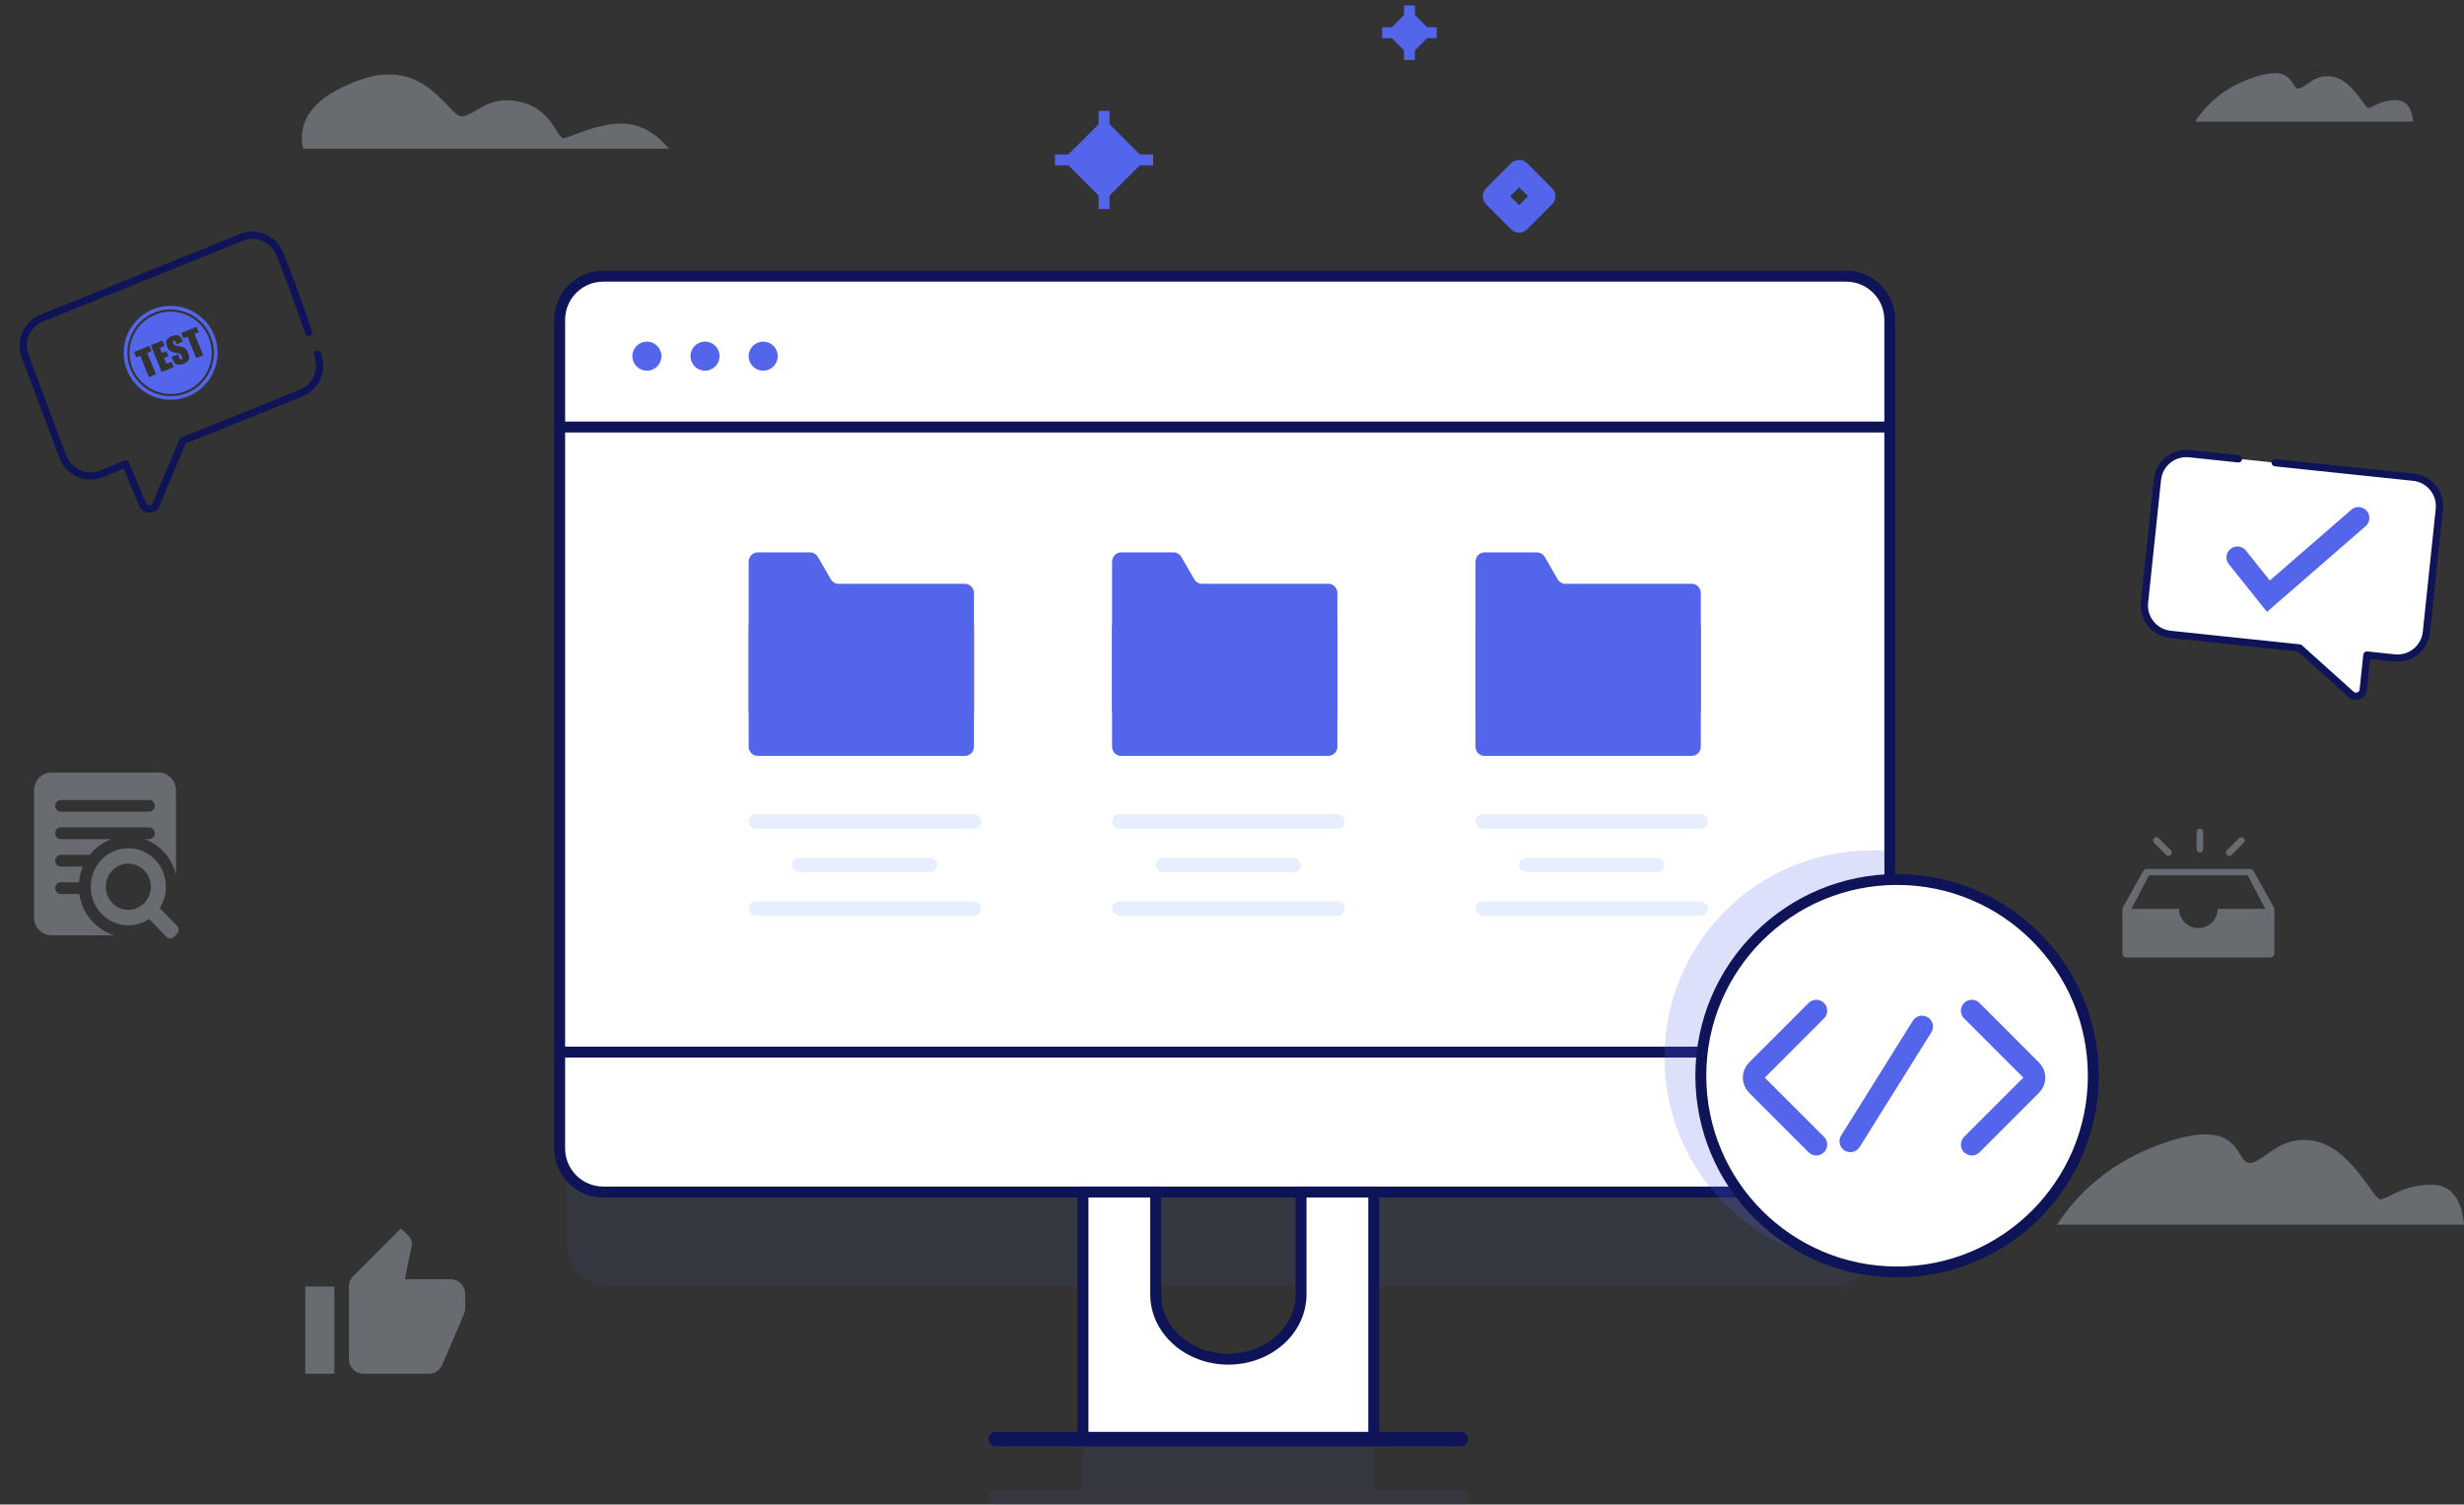 <?xml version="1.0" encoding="UTF-8"?>
<svg width="339px" height="207px" viewBox="0 0 339 207" version="1.1" xmlns="http://www.w3.org/2000/svg" xmlns:xlink="http://www.w3.org/1999/xlink">
    <rect x="0" y="0" width="339" height="207" fill="#333333" stroke="none"/>
    <title>测试计划</title>
    <g id="页面-1" stroke="none" stroke-width="1" fill="none" fill-rule="evenodd">
        <g id="新主题缺省图" transform="translate(-1330, -399)">
            <g id="测试计划" transform="translate(1331, 400)">
                <g id="编组-21" transform="translate(144.898, 15)">
                    <line x1="0" y1="6" x2="12" y2="6" id="直线-8" stroke="#5365EA" stroke-width="1.5" stroke-linecap="square"></line>
                    <line x1="0" y1="6" x2="12" y2="6" id="直线-8" stroke="#5365EA" stroke-width="1.5" stroke-linecap="square" transform="translate(6, 6) rotate(90) translate(-6, -6) "></line>
                    <rect id="矩形" fill="#5365EA" transform="translate(6, 6) rotate(45) translate(-6, -6) " x="2" y="2" width="8" height="8"></rect>
                </g>
                <g id="编组-21" transform="translate(189.916, 0.5)" stroke="#5365EA">
                    <line x1="0" y1="3" x2="6" y2="3" id="直线-8" stroke-width="1.5" stroke-linecap="square"></line>
                    <polygon id="矩形" fill="#5365EA" transform="translate(3, 3) rotate(45) translate(-3, -3) " points="1.25 1.25 4.75 1.25 4.75 4.75 1.25 4.75"></polygon>
                    <line x1="1.00280713e-15" y1="3" x2="6" y2="3" id="直线-8" stroke-width="1.5" stroke-linecap="square" transform="translate(3, 3) rotate(90) translate(-3, -3) "></line>
                </g>
                <g id="编组-23" transform="translate(24.313, 51.036) rotate(-22) translate(-24.313, -51.036) translate(4.813, 36.036)">
                    <path d="M37.756,18.805 C37.756,21.081 35.965,22.927 33.756,22.927 L16.125,22.927 L9.418,29.688 C9.264,29.843 9.064,29.943 8.85,29.973 L8.72,29.984 C8.207,29.989 7.78,29.608 7.717,29.111 L7.709,28.995 L7.638,22.927 L4,22.927 C1.791,22.927 5.45696821e-12,21.081 5.45696821e-12,18.805 L0.375,4.123 C0.375,1.846 2.165,1.43245416e-11 4.375,1.43245416e-11 L34.131,1.43245416e-11 C36.34,1.43245416e-11 38.131,1.846 38.131,4.123 C38.131,10.616 37.756,15.054 37.756,15.583" id="路径" stroke="#0F1358" stroke-linecap="round" stroke-linejoin="round"></path>
                    <g id="编组" transform="translate(12.073, 3.625)" fill="#5365EA" fill-rule="nonzero">
                        <g transform="translate(0.572, 0.985)" id="形状">
                            <path d="M6.462,0 C2.898,0 0.001,2.898 0.001,6.461 C0.001,10.024 2.898,12.923 6.462,12.923 C10.025,12.923 12.922,10.023 12.922,6.461 C12.922,2.898 10.025,0 6.462,0 Z M6.462,12.427 C3.177,12.427 0.503,9.75 0.503,6.46 C0.503,3.171 3.177,0.495 6.462,0.495 C9.746,0.495 12.418,3.171 12.418,6.46 C12.418,9.75 9.746,12.427 6.462,12.427 Z"></path>
                            <path d="M6.462,0.8 C3.345,0.8 0.809,3.339 0.809,6.46 C0.809,9.582 3.345,12.122 6.462,12.122 C9.578,12.122 12.113,9.582 12.113,6.46 C12.113,3.339 9.578,0.8 6.462,0.8 Z M4.088,5.27 L3.474,5.27 L3.474,8.449 L2.441,8.449 L2.441,5.27 L1.83,5.27 L1.83,4.475 L4.088,4.475 L4.088,5.27 Z M6.116,8.448 L4.325,8.448 L4.325,4.474 L6.046,4.474 L6.046,5.269 L5.358,5.269 L5.358,6.023 L6.002,6.023 L6.002,6.779 L5.358,6.779 L5.358,7.653 L6.115,7.653 L6.115,8.448 L6.116,8.448 Z M8.589,8.058 C8.523,8.192 8.394,8.305 8.204,8.396 C8.015,8.486 7.794,8.531 7.542,8.531 C7.265,8.531 7.028,8.479 6.833,8.374 C6.637,8.269 6.51,8.136 6.449,7.974 C6.389,7.812 6.358,7.582 6.358,7.284 L6.358,7.024 L7.319,7.024 L7.319,7.507 C7.319,7.657 7.332,7.752 7.36,7.795 C7.386,7.837 7.434,7.858 7.503,7.858 C7.571,7.858 7.622,7.83 7.656,7.776 C7.691,7.723 7.707,7.642 7.707,7.536 C7.707,7.301 7.675,7.149 7.61,7.077 C7.545,7.005 7.385,6.885 7.126,6.717 C6.87,6.546 6.699,6.422 6.617,6.345 C6.532,6.269 6.464,6.163 6.409,6.026 C6.354,5.891 6.327,5.718 6.327,5.506 C6.327,5.202 6.365,4.979 6.444,4.837 C6.521,4.698 6.646,4.586 6.819,4.508 C6.992,4.428 7.203,4.388 7.447,4.388 C7.717,4.388 7.944,4.431 8.135,4.518 C8.323,4.606 8.449,4.714 8.51,4.846 C8.572,4.978 8.602,5.202 8.602,5.517 L8.602,5.675 L7.642,5.675 L7.642,5.38 C7.642,5.243 7.63,5.155 7.605,5.118 C7.581,5.08 7.539,5.062 7.483,5.062 C7.42,5.062 7.373,5.087 7.341,5.137 C7.31,5.188 7.293,5.265 7.293,5.369 C7.293,5.501 7.311,5.601 7.347,5.668 C7.381,5.736 7.478,5.817 7.638,5.912 C8.099,6.185 8.388,6.409 8.508,6.584 C8.627,6.76 8.687,7.041 8.687,7.431 C8.688,7.716 8.654,7.923 8.589,8.058 Z M10.48,5.27 L10.48,8.449 L9.446,8.449 L9.446,5.27 L8.835,5.27 L8.835,4.475 L11.093,4.475 L11.093,5.27 L10.48,5.27 Z"></path>
                        </g>
                    </g>
                </g>
                <path d="M282,167.5 L338,167.5 C337.667,163.833 336.167,162 333.5,162 C329.5,162 327.5,164 326.5,164 C325.5,164 322.5,157 317.5,156 C312.5,155 310.5,159 308.5,159 C306.5,159 307.578,152.767 297.5,156 C290.781,158.155 285.615,161.988 282,167.5 Z" id="直线-9" fill-opacity="0.32" fill="#D9E6F2"></path>
                <g id="审核-(2)" transform="translate(3.678, 105.271)" fill="#D9E6F2" fill-rule="nonzero" opacity="0.32">
                    <path d="M19.673,21.104 L17.285,18.654 C17.847,17.784 18.146,16.769 18.145,15.732 C18.145,12.802 15.831,10.427 12.976,10.427 C10.122,10.427 7.808,12.802 7.808,15.732 C7.808,18.662 10.122,21.037 12.976,21.037 C13.993,21.037 14.985,20.73 15.824,20.156 L18.21,22.606 C18.352,22.752 18.547,22.834 18.75,22.834 C18.954,22.834 19.148,22.752 19.29,22.606 L19.672,22.213 C19.969,21.904 19.969,21.414 19.672,21.105 L19.673,21.104 Z M15.768,17.096 C15.467,17.749 14.951,18.278 14.306,18.596 C13.894,18.803 13.439,18.912 12.977,18.915 C11.264,18.915 9.876,17.489 9.876,15.732 C9.876,13.973 11.264,12.548 12.977,12.548 C14.69,12.548 16.078,13.973 16.078,15.732 C16.078,16.222 15.961,16.681 15.768,17.096 L15.768,17.096 Z M6.235,16.725 L3.706,16.725 C3.273,16.725 2.919,16.361 2.919,15.917 C2.919,15.472 3.273,15.108 3.707,15.108 L6.191,15.108 C6.255,14.365 6.435,13.638 6.726,12.952 L3.707,12.952 C3.273,12.952 2.919,12.588 2.919,12.144 C2.919,11.699 3.273,11.335 3.707,11.335 L7.687,11.335 C8.458,10.359 9.482,9.613 10.648,9.179 L3.707,9.179 C3.273,9.179 2.919,8.815 2.919,8.371 C2.919,7.926 3.273,7.562 3.707,7.562 L15.83,7.562 C16.264,7.562 16.618,7.926 16.618,8.371 C16.618,8.815 16.264,9.179 15.83,9.179 L15.237,9.179 C17.36,9.963 18.992,11.804 19.53,14.084 L19.53,2.466 C19.53,1.119 18.456,0.016 17.143,0.016 L2.394,0.016 C1.082,0.016 0.007,1.119 0.007,2.466 L0.007,19.959 C0.007,21.307 1.081,22.409 2.394,22.409 L11.044,22.409 C8.526,21.657 6.615,19.445 6.234,16.725 L6.235,16.725 Z M3.706,3.79 L15.83,3.79 C16.263,3.79 16.617,4.153 16.617,4.598 C16.617,5.043 16.263,5.407 15.83,5.407 L3.707,5.407 C3.273,5.407 2.919,5.043 2.919,4.598 C2.919,4.153 3.273,3.79 3.707,3.79 L3.706,3.79 Z" id="形状"></path>
                </g>
                <g id="主体" transform="translate(76, 21)">
                    <rect id="形状结合" fill="#5365EA" opacity="0.08" x="72" y="175" width="40" height="8"></rect>
                    <g id="内容" transform="translate(80, 77)">
                        <path d="M6,0 L88,0 C91.314,-6.08718376e-16 94,2.686 94,6 L94,18 L94,18 L0,18 L0,6 C-1.29399067e-15,2.686 2.686,-2.79460044e-16 6,0 Z" id="矩形" fill="#E7EFFF"></path>
                        <path d="M0,38.757 L0,5.681 C0,2.544 2.686,0 6,0 L88,0 C91.314,0 94,2.544 94,5.681 L94,39" id="路径备份" stroke="#0F1358" stroke-width="1.5"></path>
                    </g>
                    <path d="M10,115.931 L10,115.931 L10,107 C10,103.686 12.686,101 16,101 L58,101 C61.314,101 64,103.686 64,107 L64,116.188 L64,116.188" id="路径" stroke="#0F1358" stroke-width="1.5"></path>
                    <g id="电脑" transform="translate(0, 16)">
                        <path d="M6,0 L177,0 C180.314,-6.08718376e-16 183,2.686 183,6 L183,52 L183,52 L0,52 L0,6 C-4.05812251e-16,2.686 2.686,6.08718376e-16 6,0 Z" id="矩形" fill="#E7EFFF"></path>
                        <path d="M7,119 L175,119 C178.314,119 181,121.686 181,125 L181,139 L181,139 L1,139 L1,125 C1,121.686 3.686,119 7,119 Z" id="矩形备份" fill="#5365EA" opacity="0.08" transform="translate(91, 129) scale(1, -1) translate(-91, -129) "></path>
                        <path d="M6,99 L177,99 C180.314,99 183,101.686 183,105 L183,122 L183,122 L0,122 L0,105 C-4.05812251e-16,101.686 2.686,99 6,99 Z" id="矩形备份" fill="#E7EFFF" transform="translate(91.5, 110.5) scale(1, -1) translate(-91.5, -110.5) "></path>
                        <path d="M183,106.767 C183,109.708 183,114.119 183,120 C183,123.314 180.314,126 177,126 L6,126 C2.686,126 0,123.314 0,120 L0,6 C0,2.686 2.686,0 6,0 L112.319,0 L177,0 C180.314,0 183,2.686 183,6 C183,55.121 183,85.915 183,100.772" id="路径" stroke="#0F1358" stroke-width="1.5" fill="#FFFFFF" stroke-linecap="round" stroke-linejoin="round"></path>
                        <path d="M82,140.081 C82,145.007 86.477,149 92,149 C97.523,149 102,145.007 102,140.081 L102,140.081 L102,126 L112,126 L112,160 L72,160 L72,126 L82,126 Z" id="形状结合" stroke="#0F1358" stroke-width="1.5" fill="#FFFFFF"></path>
                        <rect id="矩形备份-3" stroke="#0F1358" fill="#0F1358" x="59.5" y="159.5" width="65" height="1" rx="0.5"></rect>
                        <rect id="矩形备份-2" fill="#0F1358" x="0" y="106" width="183" height="1.5"></rect>
                    </g>
                    <path d="M132,10 C131.6,10 131.201,9.847 130.895,9.542 L127.458,6.105 C126.847,5.495 126.847,4.505 127.458,3.895 L130.895,0.458 C131.506,-0.153 132.495,-0.153 133.105,0.458 L136.542,3.895 C137.153,4.505 137.153,5.495 136.542,6.105 L133.105,9.542 C132.8,9.847 132.4,10 132,10 Z M130.772,5 L132,6.228 L133.228,5 L132,3.772 L130.772,5 Z" id="形状" fill="#5365EA" fill-rule="nonzero"></path>
                    <g id="电脑阴影" transform="translate(59, 183)" fill="#5365EA" opacity="0.08">
                        <rect id="矩形备份-3" x="0" y="0" width="66" height="2" rx="1"></rect>
                    </g>
                    <rect id="矩形" fill="#0F1358" x="0" y="36" width="183" height="1.5"></rect>
                    <g id="编组-4" transform="translate(126, 90)" fill="#E7EFFF">
                        <rect id="矩形备份-25" x="0" y="0" width="32" height="2" rx="1"></rect>
                        <rect id="矩形备份-26" x="6" y="6" width="20" height="2" rx="1"></rect>
                        <rect id="矩形备份-27" x="0" y="12" width="32" height="2" rx="1"></rect>
                    </g>
                    <g id="编组-4备份" transform="translate(76, 90)" fill="#E7EFFF">
                        <rect id="矩形备份-25" x="0" y="0" width="32" height="2" rx="1"></rect>
                        <rect id="矩形备份-26" x="6" y="6" width="20" height="2" rx="1"></rect>
                        <rect id="矩形备份-27" x="0" y="12" width="32" height="2" rx="1"></rect>
                    </g>
                    <g id="编组-4备份-2" transform="translate(26, 90)" fill="#E7EFFF">
                        <rect id="矩形备份-25" x="0" y="0" width="32" height="2" rx="1"></rect>
                        <rect id="矩形备份-26" x="6" y="6" width="20" height="2" rx="1"></rect>
                        <rect id="矩形备份-27" x="0" y="12" width="32" height="2" rx="1"></rect>
                    </g>
                    <path d="M182.232,95.052 C181.659,95.017 181.081,95 180.5,95 C164.76,95 152,107.76 152,123.5 C152,130.251 154.347,136.453 158.269,141.336 C163.493,147.838 171.51,152 180.5,152" id="路径" fill="#5365EA" opacity="0.2"></path>
                    <circle id="椭圆形" stroke="#0F1358" stroke-width="1.5" fill="#FFFFFF" cx="184" cy="126" r="27"></circle>
                    <g id="编组-3" transform="translate(163.586, 116.448)" stroke="#5365EA" stroke-linecap="round" stroke-linejoin="round" stroke-width="3">
                        <path d="M15.814,16.327 L4.238,16.327 C3.439,16.327 2.791,15.679 2.791,14.88 L2.791,3.304" id="路径" transform="translate(9.302, 9.815) rotate(-315) translate(-9.302, -9.815) "></path>
                        <path d="M37.209,16.327 L25.633,16.327 C24.834,16.327 24.186,15.679 24.186,14.88 L24.186,3.304" id="路径" transform="translate(30.698, 9.815) scale(-1, 1) rotate(-315) translate(-30.698, -9.815) "></path>
                        <line x1="13.994" y1="18.568" x2="23.853" y2="2.791" id="路径"></line>
                    </g>
                    <g id="编组-5" transform="translate(26, 54)" fill="#5365EA" fill-rule="nonzero">
                        <path d="M11.302,3.689 L9.53,0.629 C9.304,0.239 8.897,0 8.458,0 L1.25,0 C0.56,0 0,0.579 0,1.294 L0,22 L31,22 L31,5.612 C31,4.897 30.44,4.318 29.75,4.318 L12.374,4.318 C11.934,4.318 11.528,4.079 11.302,3.689 L11.302,3.689 Z" id="路径"></path>
                        <path d="M29.75,28 L1.25,28 C0.56,28 0,27.433 0,26.733 L0,10.267 C0,9.567 0.56,9 1.25,9 L29.75,9 C30.44,9 31,9.567 31,10.267 L31,26.733 C31,27.433 30.44,28 29.75,28 Z" id="路径"></path>
                    </g>
                    <g id="编组-5备份" transform="translate(126, 54)" fill="#5365EA" fill-rule="nonzero">
                        <path d="M11.302,3.689 L9.53,0.629 C9.304,0.239 8.897,0 8.458,0 L1.25,0 C0.56,0 0,0.579 0,1.294 L0,22 L31,22 L31,5.612 C31,4.897 30.44,4.318 29.75,4.318 L12.374,4.318 C11.934,4.318 11.528,4.079 11.302,3.689 L11.302,3.689 Z" id="路径"></path>
                        <path d="M29.75,28 L1.25,28 C0.56,28 0,27.433 0,26.733 L0,10.267 C0,9.567 0.56,9 1.25,9 L29.75,9 C30.44,9 31,9.567 31,10.267 L31,26.733 C31,27.433 30.44,28 29.75,28 Z" id="路径"></path>
                    </g>
                    <g id="编组-5备份-2" transform="translate(76, 54)" fill="#5365EA" fill-rule="nonzero">
                        <path d="M11.302,3.689 L9.53,0.629 C9.304,0.239 8.897,0 8.458,0 L1.25,0 C0.56,0 0,0.579 0,1.294 L0,22 L31,22 L31,5.612 C31,4.897 30.44,4.318 29.75,4.318 L12.374,4.318 C11.934,4.318 11.528,4.079 11.302,3.689 L11.302,3.689 Z" id="路径"></path>
                        <path d="M29.75,28 L1.25,28 C0.56,28 0,27.433 0,26.733 L0,10.267 C0,9.567 0.56,9 1.25,9 L29.75,9 C30.44,9 31,9.567 31,10.267 L31,26.733 C31,27.433 30.44,28 29.75,28 Z" id="路径"></path>
                    </g>
                    <circle id="椭圆形" fill="#5365EA" cx="12" cy="27" r="2"></circle>
                    <circle id="椭圆形备份" fill="#5365EA" cx="20" cy="27" r="2"></circle>
                    <circle id="椭圆形备份-2" fill="#5365EA" cx="28" cy="27" r="2"></circle>
                </g>
                <g id="编组-26" transform="translate(314.013, 78.453) rotate(6) translate(-314.013, -78.453) translate(294.513, 62.953)" stroke-linecap="round">
                    <path d="M15.867,5.45696821e-12 C19.18,5.45696821e-12 25.557,5.45696821e-12 35,5.45696821e-12 C37.209,5.45696821e-12 39,1.791 39,4 L39,21 C39,23.209 37.209,25 35,25 L31.185,25 L31.185,29.803 C31.185,29.972 31.142,30.137 31.062,30.284 L30.994,30.391 C30.695,30.803 30.139,30.92 29.704,30.68 L29.598,30.613 L21.862,25 L4,25 C1.791,25 -1.09139364e-11,23.209 -1.09139364e-11,21 L-1.09139364e-11,4 C-1.09139364e-11,1.791 1.791,5.45696821e-12 4,5.45696821e-12 C7.018,5.45696821e-12 9.281,5.45696821e-12 10.79,5.45696821e-12" id="路径" stroke="#0F1358" fill="#FFFFFF" stroke-linejoin="round"></path>
                    <polyline id="直线-6" stroke="#5365EA" stroke-width="3" points="12.059 13.499 16.859 18.364 28.059 6.364"></polyline>
                </g>
                <g id="编组" transform="translate(291, 113)" fill="#D9E6F2" fill-rule="nonzero" opacity="0.32">
                    <path d="M17.538,5.556 L3.371,5.556 C3.154,5.556 2.955,5.673 2.849,5.863 L0.076,10.841 C0.026,10.93 0,11.03 0,11.132 L0,17.145 C0,17.475 0.267,17.742 0.597,17.742 L20.309,17.742 C20.639,17.742 20.907,17.475 20.907,17.145 L20.907,11.132 C20.907,11.03 20.881,10.93 20.831,10.841 L18.06,5.863 C17.954,5.673 17.755,5.556 17.538,5.556 Z M13.11,11.037 C13.11,12.503 11.921,13.692 10.453,13.692 C8.985,13.692 7.797,12.503 7.797,11.037 L1.247,11.037 L3.665,6.423 L17.239,6.423 L19.658,11.037 L13.11,11.037 L13.11,11.037 Z M10.667,0 C10.918,0 11.122,0.204 11.122,0.456 L11.122,2.821 C11.122,3.073 10.918,3.277 10.667,3.277 C10.415,3.277 10.211,3.073 10.211,2.821 L10.211,0.456 C10.211,0.204 10.415,0 10.667,0 Z M4.35,1.305 C4.528,1.127 4.816,1.127 4.994,1.305 L4.994,1.305 L6.667,2.977 C6.845,3.155 6.845,3.444 6.667,3.622 C6.489,3.799 6.2,3.799 6.022,3.622 L6.022,3.622 L4.35,1.949 C4.172,1.771 4.172,1.483 4.35,1.305 L4.35,1.305 Z M14.386,2.979 L16.058,1.306 C16.236,1.128 16.525,1.128 16.703,1.306 L16.703,1.306 C16.881,1.484 16.881,1.772 16.703,1.95 L15.03,3.623 C14.852,3.801 14.564,3.801 14.386,3.623 L14.386,3.623 C14.208,3.445 14.208,3.157 14.386,2.979 L14.386,2.979 Z" id="形状"></path>
                </g>
                <path d="M41,188 L45,188 L45,176 L41,176 L41,188 Z M63,177 C63,175.9 62.1,175 61,175 L54.69,175 L55.64,170.43 L55.67,170.11 C55.67,169.7 55.5,169.32 55.23,169.05 L54.17,168 L47.59,174.59 C47.22,174.95 47,175.45 47,176 L47,186 C47,187.1 47.9,188 49,188 L58,188 C58.83,188 59.54,187.5 59.84,186.78 L62.86,179.73 C62.95,179.5 63,179.26 63,179 L63,177 Z" id="形状" fill-opacity="0.32" fill="#D9E6F2" fill-rule="nonzero"></path>
                <path d="M301,15.729 L331,15.729 C330.821,13.765 330.018,12.783 328.589,12.783 C326.446,12.783 325.375,13.854 324.839,13.854 C324.304,13.854 322.696,10.104 320.018,9.568 C317.339,9.033 316.268,11.175 315.196,11.175 C314.125,11.175 314.703,7.836 309.304,9.568 C305.704,10.723 302.936,12.776 301,15.729 Z" id="直线-9" fill-opacity="0.32" fill="#D9E6F2"></path>
                <path d="M40.679,19.463 L91.053,19.463 C89.083,17.154 86.899,16 84.5,16 C80.902,16 77.4,18 76.5,18 C75.6,18 74.998,14 70.5,13 C66.002,12 64.299,15 62.5,15 C60.701,15 57.566,6.767 48.5,10 C42.456,12.155 39.849,15.309 40.679,19.463 Z" id="直线-9" fill-opacity="0.32" fill="#D9E6F2"></path>
            </g>
        </g>
    </g>
</svg>
